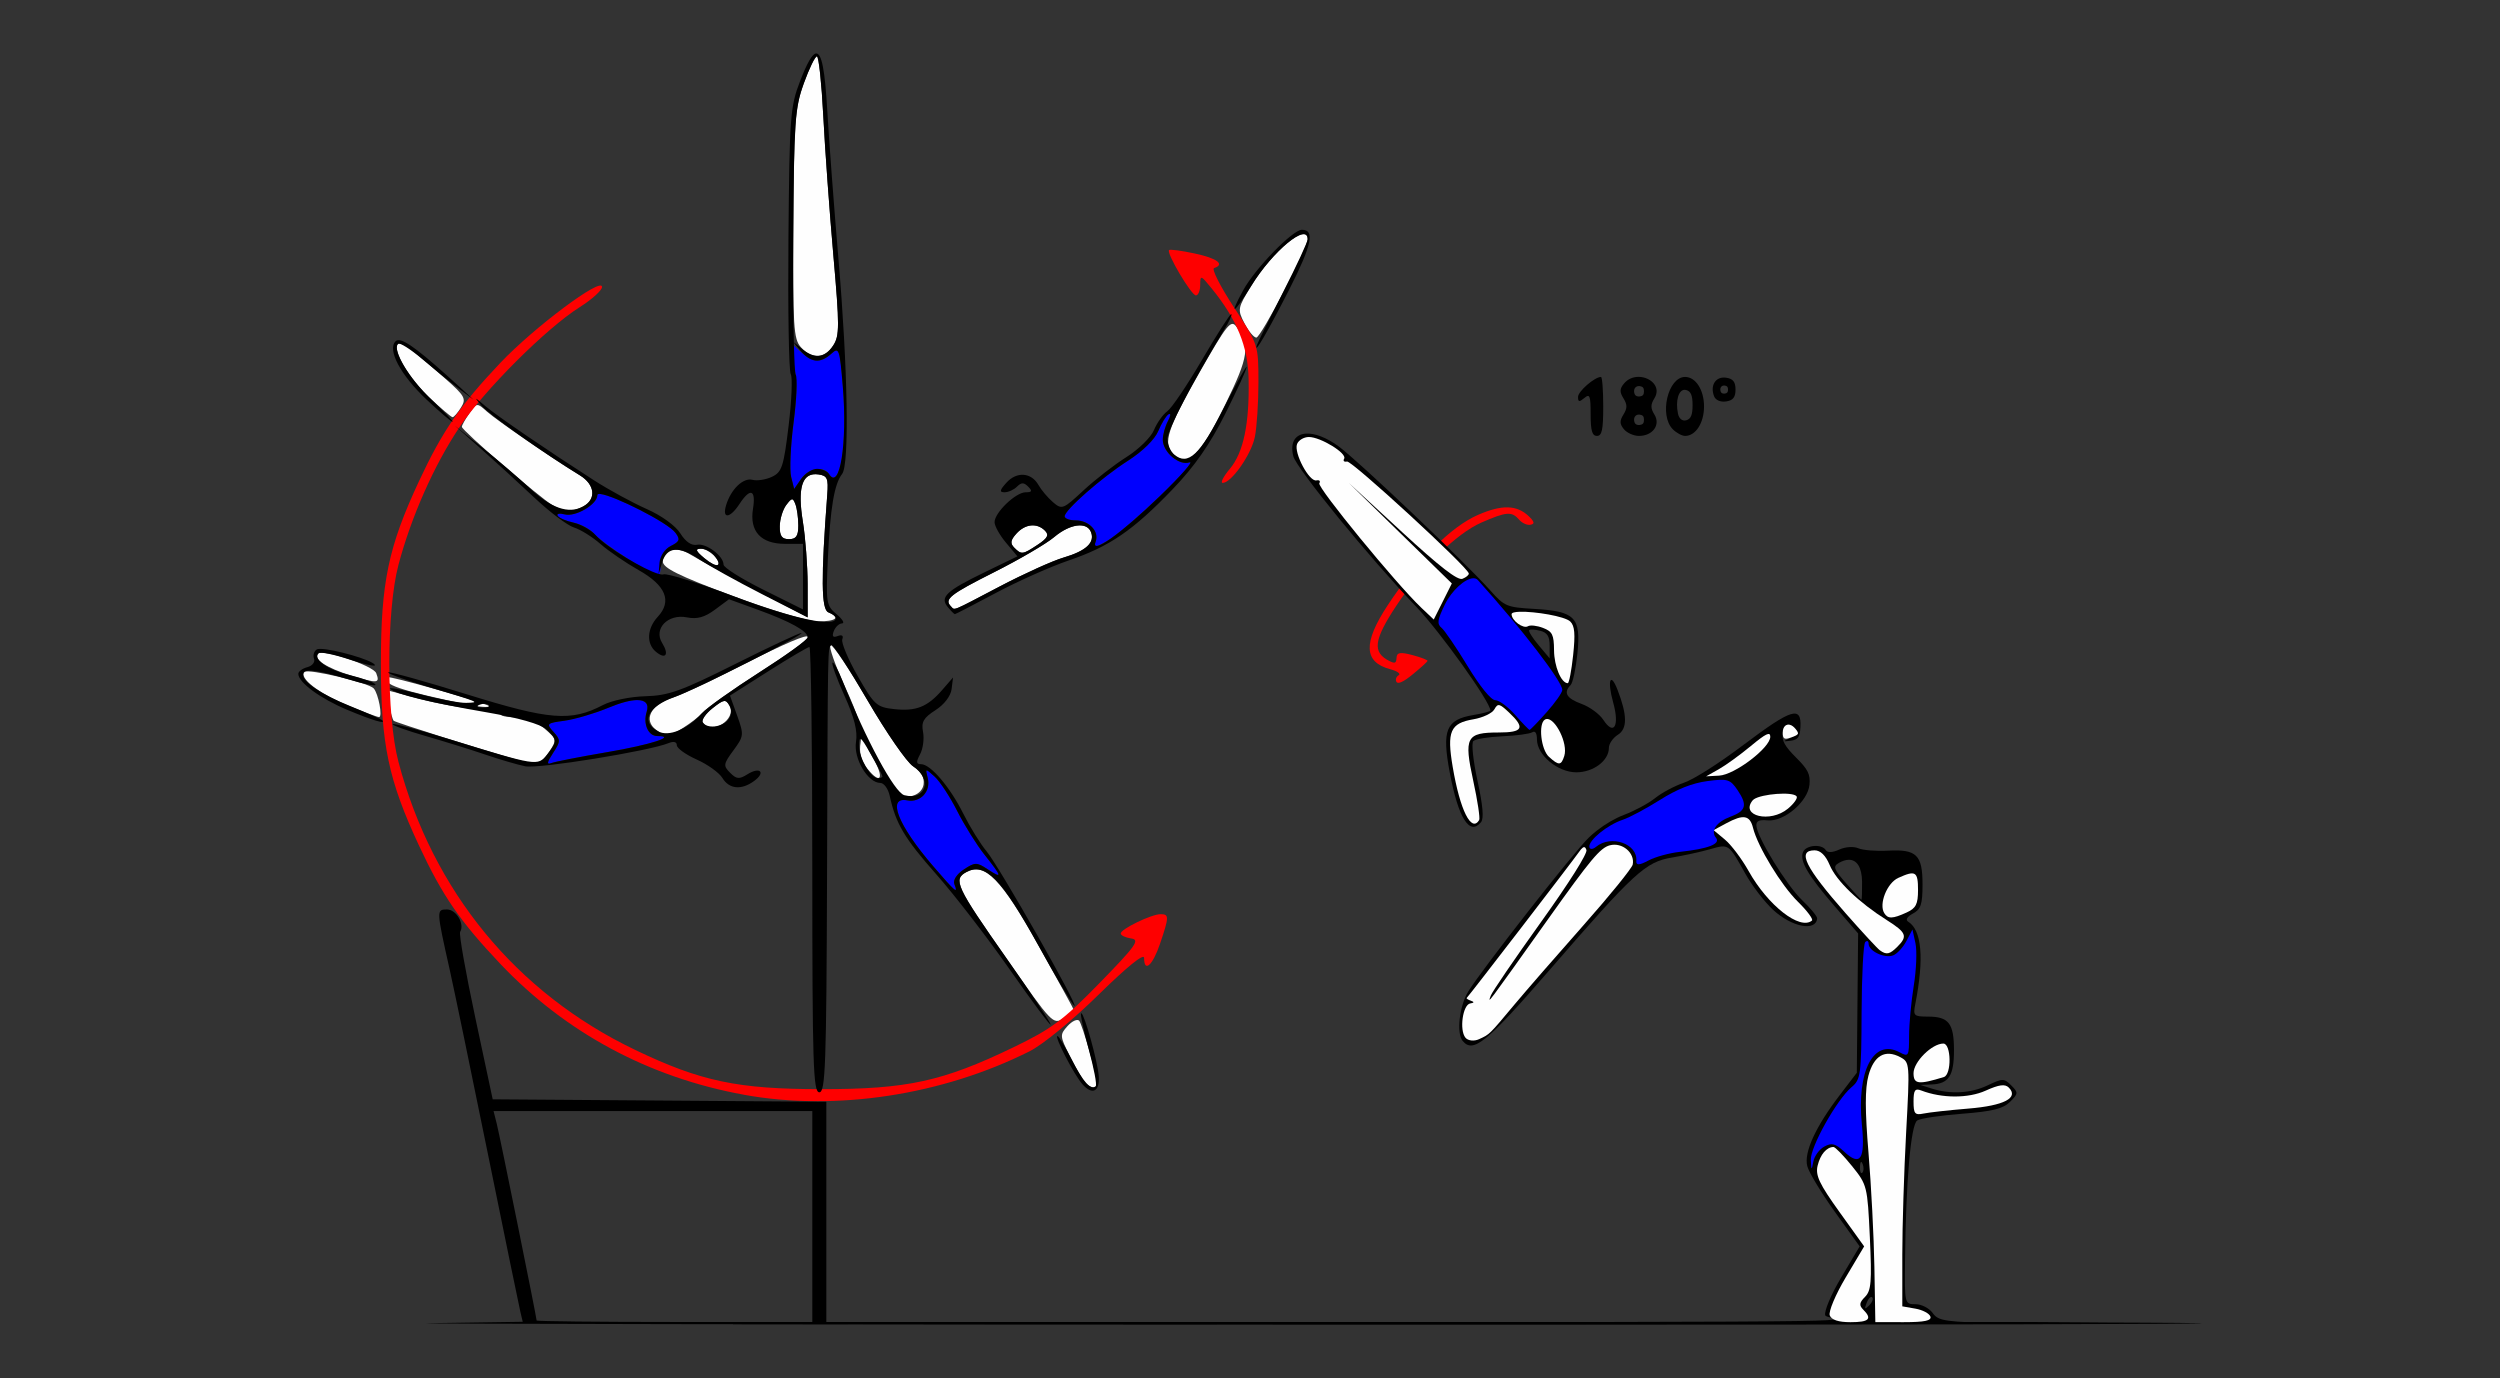 <?xml version="1.0" encoding="UTF-8" standalone="no"?>
<!-- Created with Inkscape (http://www.inkscape.org/) -->

<svg
   xmlns:dc="http://purl.org/dc/elements/1.1/"
   xmlns:cc="http://creativecommons.org/ns#"
   xmlns:rdf="http://www.w3.org/1999/02/22-rdf-syntax-ns#"
   xmlns:svg="http://www.w3.org/2000/svg"
   xmlns="http://www.w3.org/2000/svg"
   xmlns:sodipodi="http://sodipodi.sourceforge.net/DTD/sodipodi-0.dtd"
   xmlns:inkscape="http://www.inkscape.org/namespaces/inkscape"
   id="svg3756"
   version="1.1"
   inkscape:version="0.91 r13725"
   width="500"
   height="275.625"
   viewBox="0 0 500 275.625"
   sodipodi:docname="ub820704.svg">
  <rect x="0" y="0" width="500" height="275.625" fill="#333333" stroke="none"/>
  <defs
     id="defs3760" />
  <sodipodi:namedview
     pagecolor="#cdcdcd"
     bordercolor="#666666"
     borderopacity="1"
     objecttolerance="10"
     gridtolerance="10"
     guidetolerance="10"
     inkscape:pageopacity="0"
     inkscape:pageshadow="2"
     inkscape:window-width="1446"
     inkscape:window-height="851"
     id="namedview3758"
     showgrid="false"
     inkscape:zoom="0.814587"
     inkscape:cx="31.510763"
     inkscape:cy="64.694683"
     inkscape:window-x="0"
     inkscape:window-y="0"
     inkscape:window-maximized="0"
     inkscape:current-layer="svg3756" />
  <g
     id="g6154"
     transform="translate(21.966,-4.1976904e-7)">
    <path
       sodipodi:nodetypes="csscscsssssssscsssscssssscscsscssssssssssscsscssssscssccsssscsssccsssssccsssssssscssssssscsssscsssssssssssssssscscssssscccsssss"
       style="fill:#fefefe"
       d="m 194.933,216.347 c -0.515,-0.645 -1.857,-3.005 -2.983,-5.245 -1.952,-3.886 -1.972,-4.157 -0.416,-5.882 0.897,-0.994 1.945,-1.482 2.328,-1.083 0.611,0.635 3.646,11.302 3.646,12.814 0,0.99 -1.604,0.613 -2.576,-0.604 z m -15.346,-24.279 c -10.409,-14.91 -11.006,-16.192 -8.24,-17.677 3.667,-1.969 6.973,1.437 14.53,14.967 3.828,6.854 6.96,12.57 6.96,12.703 0,0.133 -0.946,0.854 -2.103,1.602 -2.049,1.325 -2.334,1.029 -11.147,-11.595 z m -21.797,-33.372 c -0.514,-0.39 -2.187,-3.109 -3.717,-6.042 -1.53,-2.934 -2.949,-5.166 -3.153,-4.962 -0.204,0.204 0.54,1.92 1.652,3.811 2.383,4.052 1.676,5.63 -1.025,2.287 -1.362,-1.685 -1.739,-3.171 -1.376,-5.416 0.377,-2.33 -0.396,-5.05 -3.13,-11.015 -1.997,-4.356 -3.309,-8.12 -2.916,-8.363 0.393,-0.244 3.749,4.771 7.458,11.143 3.709,6.372 7.805,12.283 9.103,13.136 1.568,1.03 2.261,2.238 2.068,3.601 -0.297,2.095 -3.198,3.16 -4.964,1.821 z M 81.154,151.854 c -6.412,-1.796 -24.052,-7.369 -24.386,-7.704 -0.199,-0.199 -0.621,-1.666 -0.939,-3.26 l -0.578,-2.898 6.876,1.824 c 3.782,1.003 9.04,1.916 11.683,2.029 2.644,0.113 4.617,0.521 4.384,0.908 -0.233,0.387 1.051,0.703 2.851,0.703 2.097,0 4.2,0.799 5.85,2.222 2.52,2.174 2.541,2.276 0.965,4.688 -1.705,2.61 -2.261,2.734 -6.707,1.488 z m 28.101,-5.891 c -2.582,-1.894 -1.108,-4.987 3.018,-6.329 1.903,-0.619 6.824,-2.858 10.937,-4.975 19.02,-9.792 21.828,-9.862 6.667,-0.168 -5.328,3.407 -10.479,7.072 -11.446,8.145 -1.491,1.653 -6.052,4.57 -7.146,4.57 -0.184,0 -1.098,-0.559 -2.03,-1.243 z m 9.328,-1.494 c -0.292,-0.474 0.603,-1.757 1.989,-2.851 2.243,-1.77 2.612,-1.824 3.354,-0.495 1.535,2.752 -3.692,6.025 -5.343,3.346 z m -71.074,-3.425 c -5.815,-2.42 -9.742,-5.472 -8.562,-6.656 0.705,-0.707 12.789,2.162 13.815,3.279 0.96,1.046 1.846,5.791 1.073,5.749 -0.395,-0.022 -3.242,-1.089 -6.326,-2.373 z m 24.299,-0.071 c -13.922,-2.909 -17.539,-4.142 -16.172,-5.513 0.307,-0.308 16.84,4.334 19.911,5.591 1.19,0.487 -1.283,0.435 -3.738,-0.078 z M 48.239,135.102 c -4.905,-1.497 -7.635,-3.312 -6.578,-4.373 0.97,-0.973 11.045,2.411 11.615,3.901 0.791,2.067 0.329,2.11 -5.037,0.472 z m 76.131,-15.985 c -10.721,-4.019 -13.777,-5.537 -13.777,-6.848 0,-2.438 2.717,-3.112 5.52,-1.369 1.333,0.829 7.155,3.993 12.938,7.032 l 10.514,5.525 -0.007,-6.641 c -0.004,-3.652 -0.435,-9.285 -0.958,-12.518 -1.114,-6.886 -0.119,-9.878 3.131,-9.414 1.766,0.252 2.001,0.794 1.754,4.041 -1.268,16.669 -1.208,22.992 0.225,23.544 2.537,0.977 1.592,1.811 -2.051,1.811 -1.968,0 -9.571,-2.271 -17.29,-5.164 z m 43.856,2.153 c -1.415,-1.419 -0.199,-2.384 8.57,-6.798 5.056,-2.545 10.479,-5.713 12.051,-7.04 3.191,-2.693 6.571,-3.147 7.395,-0.994 0.799,2.088 -1.006,3.754 -5.497,5.074 -2.191,0.644 -7.934,3.244 -12.762,5.777 -9.911,5.199 -8.938,4.802 -9.757,3.981 z m -49.322,-9.633 c -1.729,-1.444 -1.891,-1.874 -0.714,-1.898 1.601,-0.033 4.219,2.492 3.417,3.296 -0.257,0.258 -1.474,-0.371 -2.703,-1.398 z m 61.983,-2.104 c -0.855,-0.858 -0.758,-1.501 0.425,-2.812 1.764,-1.956 4.114,-2.197 5.719,-0.587 0.857,0.86 0.527,1.499 -1.449,2.806 -3.033,2.007 -3.258,2.035 -4.696,0.593 z m -46.899,-4.278 c 0.016,-1.418 0.597,-3.329 1.291,-4.246 1.133,-1.499 1.32,-1.515 1.839,-0.158 0.318,0.831 0.578,2.742 0.578,4.246 0,2.111 -0.427,2.736 -1.869,2.736 -1.423,0 -1.862,-0.615 -1.839,-2.578 z M 88.516,101.021 C 85.94,99.517 70.406,86.088 70.406,85.365 c 0,-0.305 0.676,-1.522 1.503,-2.706 1.487,-2.13 1.523,-2.133 3.505,-0.353 1.952,1.754 13.45,9.647 18.591,12.761 2.99,1.811 3.356,4.776 0.762,6.168 -2.343,1.258 -3.814,1.207 -6.251,-0.215 z M 212.649,90.769 c -2.078,-2.085 -1.147,-4.983 5.163,-16.064 5.651,-9.924 6.409,-10.866 7.517,-9.346 2.766,3.794 2.457,5.954 -2.22,15.502 -5.133,10.48 -7.58,12.797 -10.461,9.908 z M 63.832,79.436 c -6.095,-5.737 -9.081,-13.884 -3.462,-9.446 1.217,0.961 4.206,3.509 6.643,5.661 4.03,3.56 4.321,4.09 3.219,5.859 -0.666,1.07 -1.425,1.938 -1.687,1.93 -0.262,-0.009 -2.383,-1.811 -4.714,-4.005 z M 138.216,69.453 c -1.475,-1.635 -1.625,-4.089 -1.508,-24.609 0.118,-20.589 0.32,-23.315 2.086,-28.184 1.075,-2.965 2.255,-5.391 2.621,-5.391 0.366,0 0.941,5.379 1.277,11.953 0.337,6.574 1.242,19.095 2.012,27.823 1.251,14.184 1.249,16.101 -0.022,18.047 -1.732,2.652 -4.271,2.794 -6.466,0.361 z m 88.706,-4.796 c -1.423,-2.761 -1.374,-3.027 1.377,-7.512 4.262,-6.949 11.266,-12.728 11.266,-9.296 0,1.754 -9.35,19.67 -10.265,19.67 -0.496,0 -1.566,-1.288 -2.378,-2.862 z"
       id="path3776"
       inkscape:connector-curvature="0" />
    <path
       sodipodi:nodetypes="cssssssssccsssssssssssssssssccscsssssssssccssssssssc"
       style="fill:#0000fe"
       d="m 164.65,173.213 c -7.03,-8.168 -9.298,-13.937 -5.168,-13.145 2.667,0.511 4.789,-1.826 4.09,-4.505 -0.501,-1.921 -0.469,-1.927 1.394,-0.239 1.048,0.95 3.079,4.047 4.513,6.883 1.433,2.836 3.911,6.796 5.505,8.801 3.509,4.411 3.59,4.822 0.563,2.832 -2.169,-1.426 -2.509,-1.422 -4.746,0.048 -1.416,0.93 -2.199,2.135 -1.898,2.92 0.808,2.113 0.265,1.654 -4.252,-3.594 z M 88.637,150.609 c 1.532,-2.346 1.538,-2.627 0.086,-4.236 -1.481,-1.642 -1.376,-1.748 2.215,-2.231 2.073,-0.279 6.042,-1.452 8.818,-2.606 5.536,-2.302 8.5,-1.972 7.609,0.847 -0.756,2.39 0.31,4.824 2.113,4.824 4.104,0 -1.355,1.755 -10.067,3.237 -5.379,0.915 -10.373,1.892 -11.098,2.171 -0.985,0.379 -0.903,-0.127 0.324,-2.006 z m 14.946,-38.874 c -3.084,-1.969 -6.162,-4.258 -6.84,-5.087 -0.678,-0.829 -2.461,-1.778 -3.961,-2.109 -1.501,-0.331 -2.944,-0.951 -3.208,-1.379 -0.264,-0.428 0.362,-0.557 1.389,-0.288 2.18,0.572 6.545,-2.002 6.545,-3.859 0,-1.545 13.866,5.168 15.638,7.57 0.965,1.309 0.814,1.733 -0.935,2.62 -1.403,0.712 -2.074,1.889 -2.049,3.594 0.02,1.394 -0.19,2.531 -0.467,2.526 -0.277,-0.005 -3.027,-1.62 -6.112,-3.588 z m 93.574,-3.4 c 0.776,-2.027 -1.301,-4.253 -3.969,-4.253 -1.222,0 -2.222,-0.368 -2.222,-0.818 0,-1.268 7.413,-7.766 12.751,-11.177 2.825,-1.805 5.284,-4.226 5.963,-5.871 0.636,-1.539 1.563,-3.052 2.062,-3.361 0.498,-0.309 0.444,0.305 -0.122,1.365 -0.565,1.06 -1.028,2.733 -1.028,3.718 0,2.481 3.276,5.261 5.339,4.531 2.359,-0.834 -12.721,13.598 -16.346,15.644 -2.542,1.435 -2.905,1.468 -2.428,0.222 z M 136.253,95.345 c -0.336,-1.344 -0.136,-6.025 0.445,-10.403 0.964,-7.267 0.875,-9.485 -0.607,-15.08 -0.468,-1.768 -0.366,-1.754 1.783,0.234 2.688,2.488 4.229,2.641 6.435,0.639 1.521,-1.381 1.661,-0.976 2.293,6.638 0.934,11.246 -0.613,20.933 -2.781,17.415 -1.04,-1.688 -4.059,-1.15 -5.553,0.991 l -1.403,2.01 z"
       id="path3772"
       inkscape:connector-curvature="0" />
    <path
       sodipodi:nodetypes="sssssssssssssssssssssssssscscssscsss"
       style="fill:#fe0000"
       d="M 126.8,218.944 C 107.783,215.483 91.114,206.519 78.062,192.736 70.032,184.256 66.521,179.152 61.871,169.197 c -6.164,-13.195 -7.657,-20.314 -7.657,-36.522 0,-16.208 1.492,-23.327 7.657,-36.522 4.65,-9.955 8.161,-15.058 16.191,-23.538 6.769,-7.148 20.383,-17.322 20.38,-15.23 -9.2e-4,0.675 -1.999,2.488 -4.439,4.028 -6.732,4.247 -19.105,16.602 -24.09,24.056 -5.063,7.57 -9.658,17.942 -12.19,27.52 -2.433,9.202 -2.433,30.173 0,39.375 6.836,25.854 23.561,46.211 47.33,57.61 13.15,6.306 20.518,7.858 37.316,7.858 17.111,0 24.209,-1.548 38.318,-8.355 7.704,-3.717 9.989,-5.422 17.271,-12.886 7.294,-7.476 8.119,-8.641 6.308,-8.901 -1.146,-0.165 -2.084,-0.614 -2.084,-0.998 0,-0.884 6.149,-3.858 7.976,-3.858 1.723,0 1.712,0.534 -0.12,5.927 -1.476,4.346 -3.183,5.85 -3.183,2.804 0,-0.979 -3.47,1.83 -9.112,7.378 -5.176,5.09 -11.131,9.975 -13.785,11.309 -17.494,8.794 -38.803,12.036 -57.157,8.695 z M 224.005,93.764 c 2.726,-3.249 3.931,-9.02 3.75,-17.954 -0.132,-6.532 -2.304,-11.857 -7.395,-18.135 -2.159,-2.662 -2.281,-2.699 -2.285,-0.703 -0.003,1.16 -0.389,2.109 -0.859,2.109 -0.917,0 -5.945,-8.491 -5.37,-9.068 0.189,-0.19 2.509,0.12 5.154,0.689 4.489,0.966 6.081,2.173 3.851,2.918 -0.527,0.176 1.253,3.692 3.954,7.812 4.892,7.462 4.912,7.522 4.917,14.992 0.003,4.125 -0.321,9.07 -0.72,10.988 -0.731,3.515 -4.692,9.168 -6.425,9.168 -0.514,0 0.129,-1.268 1.428,-2.817 z"
       id="path3770"
       inkscape:connector-curvature="0" />
    <path
       sodipodi:nodetypes="ssscsssssssccccsssssssssscccsssssssscccssssscsssscsscssssssssssssssssscccsssscsssscsssssssssscsssccscccssccscssssssssssscssssssssssssssssssssssssssccsssssscsssssscscssscccsccssssccsssccsssssssssccscssccscccscccssscsccsssssssssscsssssssssssssssscssccsssssssscssscscssssssssssssccssccsccsssssssssssscsssssssscccsccccccccccssccscssssccccccssccsscc"
       inkscape:connector-curvature="0"
       id="path3768"
       d="m 141.24,10.691 c -0.789,0.099 -1.819,1.984 -3.193,5.543 -1.97,5.101 -2.112,7.023 -2.324,31.461 -0.124,14.316 0.084,26.532 0.461,27.145 0.377,0.612 0.186,5.243 -0.424,10.291 -0.99,8.193 -1.345,9.29 -3.324,10.227 -1.219,0.577 -2.969,0.851 -3.889,0.609 -1.865,-0.489 -4.314,1.858 -5.289,5.068 -0.858,2.825 0.764,2.683 2.67,-0.234 2.167,-3.318 3.33,-2.905 2.705,0.959 -0.727,4.496 1.57,7.01 6.404,7.01 l 3.594,0 0,6.555 0,6.557 -7.943,-3.951 c -4.369,-2.174 -7.943,-4.427 -7.943,-5.006 0,-1.739 -3.479,-4.343 -5.305,-3.971 -1.088,0.222 -2.294,-0.6 -3.332,-2.27 -0.954,-1.534 -3.755,-3.561 -6.77,-4.898 -2.828,-1.255 -7.564,-3.837 -10.523,-5.738 -9.476,-6.088 -19.33,-12.82 -21.729,-14.844 -2.267,-1.912 -2.286,-1.914 -0.723,-0.041 1.418,1.698 12.453,9.504 19.643,13.895 3.054,1.865 3.34,4.796 0.613,6.26 -2.86,1.535 -6.424,0.3 -10.66,-3.697 -2.056,-1.94 -6.262,-5.543 -9.346,-8.008 l -5.607,-4.482 5.139,4.555 c 2.827,2.505 7.664,6.929 10.748,9.83 3.084,2.901 6.658,5.596 7.943,5.986 1.285,0.391 3.669,1.874 5.295,3.297 1.626,1.423 5.064,3.775 7.639,5.227 5.438,3.066 6.719,6.205 3.814,9.338 -2.158,2.327 -2.318,5.368 -0.369,6.99 1.954,1.627 2.703,0.58 1.252,-1.75 -1.779,-2.858 1.158,-5.891 4.967,-5.127 2.009,0.403 3.53,-0.015 5.58,-1.535 l 2.818,-2.09 5.764,2.092 c 6.491,2.357 9.971,4.283 9.971,5.52 0,0.46 -4.359,3.624 -9.688,7.031 -5.328,3.407 -10.48,7.072 -11.447,8.145 -2.925,3.242 -6.641,4.778 -8.781,3.629 -3.532,-1.896 -2.043,-4.978 3.322,-6.877 4.234,-1.499 26.544,-12.771 25.318,-12.793 -0.444,-0.008 -6.431,2.805 -13.305,6.248 -10.734,5.377 -13.259,6.279 -17.885,6.4 -3.022,0.079 -6.742,0.851 -8.475,1.758 -6.398,3.351 -10.623,3.019 -27.213,-2.139 -8.441,-2.624 -15.52,-4.598 -15.73,-4.387 -0.21,0.211 3.332,1.496 7.871,2.857 10.636,3.189 10.54,3.149 7.723,3.236 -1.32,0.041 -5.469,-0.735 -9.221,-1.723 -3.752,-0.988 -6.455,-1.473 -6.01,-1.076 1.221,1.087 8.079,2.753 19.322,4.691 6.302,1.087 10.785,2.362 11.916,3.389 2.226,2.021 2.241,2.491 0.17,5.057 -1.898,2.352 -1.994,2.336 -19.807,-3.152 -5.886,-1.814 -10.867,-3.131 -11.07,-2.928 -0.203,0.204 2.72,1.26 6.496,2.348 3.776,1.088 9.179,2.768 12.006,3.734 2.827,0.966 6.428,2.023 8.004,2.346 2.64,0.541 24.799,-3.043 28.678,-4.639 1.005,-0.413 1.637,-0.252 1.637,0.418 0,0.6 1.786,1.888 3.971,2.863 2.185,0.976 4.502,2.639 5.148,3.697 1.372,2.244 3.795,2.471 6.354,0.594 2.37,-1.738 1.177,-2.915 -1.35,-1.332 -1.642,1.029 -2.181,0.981 -3.463,-0.305 -1.401,-1.406 -1.35,-1.75 0.662,-4.48 2.099,-2.848 2.126,-3.107 0.746,-6.957 l -1.434,-3.998 7.66,-4.861 c 4.212,-2.674 7.917,-4.861 8.232,-4.861 0.316,0 0.574,20.039 0.574,44.531 0,38.958 0.176,44.531 1.402,44.531 1.224,0 1.421,-5.506 1.545,-43.359 0.155,-47.11 0.12,-45.342 0.855,-46.08 0.28,-0.28 3.549,4.713 7.266,11.098 3.717,6.385 7.795,12.291 9.061,13.123 3.934,2.586 2.639,6.937 -1.725,5.797 -1.962,-0.513 -7.689,-11.11 -12.367,-22.883 -0.879,-2.213 -1.781,-3.841 -2.004,-3.617 -0.223,0.224 0.855,3.195 2.395,6.602 1.993,4.41 2.66,7.073 2.309,9.242 -0.535,3.308 2.368,8.203 4.865,8.203 0.724,0 1.568,1.16 1.877,2.578 1.216,5.586 2.941,8.492 9.318,15.703 3.648,4.125 10.286,12.731 14.75,19.125 4.464,6.394 8.117,11.3 8.117,10.904 0,-0.396 -3.958,-6.338 -8.797,-13.207 -10.118,-14.363 -10.791,-15.807 -8.053,-17.277 3.73,-2.002 7.001,1.294 14.168,14.271 3.637,6.586 6.976,12.198 7.418,12.473 1.251,0.775 -14.99,-27.823 -17.533,-30.875 -1.243,-1.491 -3.333,-4.866 -4.645,-7.5 -2.677,-5.374 -6.568,-9.945 -8.467,-9.945 -0.994,0 -1.037,-0.42 -0.199,-1.99 0.584,-1.094 0.849,-3.098 0.59,-4.453 -0.382,-1.997 0.088,-2.822 2.477,-4.354 1.761,-1.129 3.062,-2.827 3.234,-4.219 l 0.289,-2.328 -2.158,2.49 c -2.954,3.41 -5.243,4.322 -9.633,3.838 -3.491,-0.385 -3.972,-0.823 -7.273,-6.598 -1.945,-3.402 -3.334,-6.715 -3.086,-7.363 0.28,-0.731 -0.068,-0.978 -0.914,-0.652 -0.961,0.37 -1.194,0.078 -0.787,-0.986 0.318,-0.831 1.059,-1.524 1.646,-1.541 0.588,-0.017 0.093,-0.846 -1.098,-1.842 -2.055,-1.718 -2.143,-2.279 -1.74,-10.984 0.473,-10.217 1.288,-15.086 2.855,-17.061 1.481,-1.866 1.148,-21.075 -0.748,-43.207 -0.862,-10.055 -1.861,-23.344 -2.221,-29.531 -0.455,-7.834 -1.096,-11.504 -2.25,-11.359 z m 0.176,0.578 c 0.366,0 0.941,5.379 1.277,11.953 0.337,6.574 1.242,19.094 2.012,27.822 1.251,14.184 1.249,16.101 -0.021,18.047 -1.696,2.596 -3.799,2.772 -6.445,0.537 -0.914,-0.772 -1.361,-1.145 -1.432,-1.141 -0.127,-5.005 -0.189,-12.259 -0.133,-20.547 0.16,-23.647 0.343,-26.358 2.125,-31.281 1.073,-2.965 2.251,-5.391 2.617,-5.391 z m 96.994,34.688 c -1.839,0 -9.313,7.694 -11.723,12.068 -2.978,5.406 -1.895,4.839 1.582,-0.83 4.289,-6.993 11.297,-12.79 11.297,-9.346 0,0.525 -2.205,5.271 -4.898,10.547 -2.693,5.276 -5.038,10.014 -5.211,10.529 -0.839,2.503 2.255,-2.815 6.471,-11.119 4.494,-8.853 5.122,-11.85 2.482,-11.85 z m -14.135,16.875 c -0.269,0 -2.896,4.113 -5.838,9.141 -2.942,5.027 -6.064,9.651 -6.936,10.275 -0.872,0.624 -2.072,2.315 -2.668,3.758 -0.596,1.443 -3.073,3.874 -5.504,5.404 -2.431,1.53 -6.313,4.547 -8.629,6.703 -4.042,3.764 -4.284,3.856 -6.074,2.32 -1.025,-0.88 -2.328,-2.422 -2.895,-3.428 -1.428,-2.536 -4.35,-2.749 -6.41,-0.465 -1.36,1.507 -1.439,1.916 -0.369,1.916 0.748,0 1.866,-0.506 2.482,-1.125 0.872,-0.875 1.37,-0.875 2.242,0 0.872,0.875 0.759,1.125 -0.51,1.125 -1.983,0 -6.219,4.072 -6.219,5.979 0,0.757 1.029,2.606 2.287,4.105 l 2.287,2.727 -6.553,3.18 c -7.711,3.742 -9.019,4.982 -7.367,6.979 0.64,0.773 1.274,1.406 1.41,1.406 0.136,0 3.822,-1.908 8.189,-4.238 4.368,-2.331 10.92,-5.254 14.561,-6.496 8.219,-2.804 12.895,-6.009 20.818,-14.266 4.389,-4.574 7.453,-8.97 10.514,-15.084 2.376,-4.746 4.3,-8.953 4.273,-9.35 -0.026,-0.397 -2.117,3.358 -4.646,8.346 -4.687,9.244 -7.078,11.474 -9.838,9.176 -0.746,-0.621 -1.355,-2.045 -1.355,-3.164 0,-1.748 4.94,-11.239 11.389,-21.877 1.016,-1.676 1.626,-3.047 1.357,-3.047 z M 57.634,68.034 c -0.2,0.02 -0.362,0.096 -0.488,0.223 -1.697,1.703 0.995,6.765 6.207,11.668 2.594,2.44 4.927,4.435 5.184,4.434 0.257,-0.001 -1.653,-2.015 -4.244,-4.475 -4.497,-4.268 -7.867,-9.903 -6.652,-11.121 0.313,-0.314 2.504,1.07 4.869,3.076 2.365,2.006 5.636,4.652 7.268,5.879 l 2.967,2.23 -2.949,-2.699 C 62.395,70.474 59.036,67.894 57.634,68.034 Z m 79.172,0.486 c 0.042,0.116 0.441,0.597 1.268,1.576 2.092,2.479 3.993,2.673 6.234,0.639 1.521,-1.381 1.663,-0.975 2.295,6.639 0.934,11.246 -0.613,20.933 -2.781,17.414 -0.345,-0.561 -1.42,-1.02 -2.389,-1.02 -0.969,0 -2.394,0.904 -3.166,2.01 l -1.402,2.01 -0.605,-2.42 c -0.333,-1.331 -0.113,-6.23 0.49,-10.885 0.603,-4.655 0.793,-8.956 0.422,-9.559 -0.155,-0.251 -0.274,-2.831 -0.365,-6.404 z m 75.098,14.26 c 0.316,-0.075 0.211,0.512 -0.283,1.439 -0.565,1.06 -1.027,2.732 -1.027,3.717 0,2.481 3.277,5.261 5.34,4.531 0.919,-0.325 -1.711,2.683 -5.844,6.684 -7.867,7.616 -13.997,11.967 -12.932,9.182 0.776,-2.027 -1.301,-4.252 -3.969,-4.252 -1.222,0 -2.223,-0.368 -2.223,-0.818 0,-1.268 7.414,-7.766 12.752,-11.178 2.825,-1.805 5.284,-4.226 5.963,-5.871 0.636,-1.539 1.564,-3.05 2.062,-3.359 0.062,-0.039 0.115,-0.064 0.16,-0.074 z m -70.756,12.057 c 0.186,0.002 0.381,0.018 0.584,0.047 1.766,0.252 2.001,0.794 1.754,4.041 -1.268,16.669 -1.208,22.993 0.225,23.545 0.804,0.31 1.463,0.842 1.463,1.186 l -0.002,0 c 0,1.905 -8.576,0.067 -20.141,-4.316 -7.17,-2.718 -13.606,-4.728 -14.303,-4.467 -0.187,0.07 -0.521,0.03 -0.955,-0.09 l 0.674,-2.258 c 0.953,-3.201 3.371,-3.416 7.455,-0.662 1.891,1.275 7.539,4.412 12.551,6.971 l 9.113,4.65 -0.008,-6.654 c -0.004,-3.66 -0.434,-9.299 -0.957,-12.531 -1.044,-6.455 -0.236,-9.489 2.547,-9.461 z m -43.039,3.959 c 2.678,0.283 13.487,5.685 15.037,7.787 0.965,1.309 0.815,1.728 -0.934,2.6 -1.203,0.599 -2.167,2.021 -2.275,3.359 l -0.18,2.234 c -2.885,-0.803 -10.391,-5.307 -12.627,-7.785 -0.926,-1.027 -2.898,-2.134 -4.381,-2.461 -1.483,-0.327 -2.912,-0.943 -3.176,-1.371 -0.264,-0.428 0.363,-0.557 1.391,-0.287 2.18,0.572 6.545,-2.002 6.545,-3.859 0,-0.193 0.217,-0.257 0.6,-0.217 z m 38.32,1.061 c 0.253,-0.022 0.43,0.314 0.689,0.992 0.318,0.831 0.578,2.741 0.578,4.246 0,2.111 -0.427,2.736 -1.869,2.736 -1.423,0 -1.862,-0.615 -1.84,-2.578 0.016,-1.418 0.597,-3.329 1.291,-4.246 0.567,-0.749 0.897,-1.129 1.15,-1.15 z m 57.492,5.221 c 1.109,-0.025 1.96,0.417 2.32,1.359 0.799,2.088 -1.007,3.754 -5.498,5.074 -2.191,0.644 -7.933,3.244 -12.762,5.777 -9.911,5.199 -8.937,4.802 -9.756,3.98 -1.415,-1.419 -0.199,-2.384 8.57,-6.799 5.056,-2.545 10.479,-5.712 12.051,-7.039 1.795,-1.515 3.648,-2.321 5.074,-2.354 z m -9.691,0.012 c 1.009,-0.103 1.998,0.238 2.801,1.043 0.857,0.86 0.527,1.5 -1.449,2.807 -3.033,2.007 -3.258,2.036 -4.695,0.594 -0.855,-0.858 -0.757,-1.501 0.426,-2.812 0.882,-0.978 1.909,-1.527 2.918,-1.631 z m -66.041,4.648 c 0.837,-0.017 2.053,0.613 2.703,1.398 1.847,2.233 0.493,2.573 -1.988,0.5 -1.729,-1.444 -1.891,-1.874 -0.715,-1.898 z m -76.016,20.041 c -0.376,-0.007 -0.651,0.029 -0.791,0.115 -0.556,0.345 -0.799,1.175 -0.543,1.846 0.257,0.673 -0.342,1.432 -1.338,1.693 -0.992,0.26 -1.805,0.86 -1.805,1.334 0,1.722 4.427,4.97 9.861,7.232 5.141,2.141 7.828,2.929 6.883,2.02 -0.214,-0.206 -3.09,-1.472 -6.391,-2.812 -5.891,-2.392 -9.42,-4.764 -9.42,-6.332 0,-1.237 2.767,-0.933 9.115,1.004 3.214,0.98 5.634,1.442 5.377,1.025 -0.257,-0.417 -2.551,-1.26 -5.098,-1.873 -4.467,-1.075 -7.479,-3.183 -6.275,-4.391 0.32,-0.321 3.089,0.24 6.152,1.248 3.064,1.008 5.364,1.498 5.111,1.088 -0.637,-1.034 -8.208,-3.149 -10.84,-3.197 z m 63.266,10.234 c 1.71,-0.015 2.427,0.784 1.926,2.369 -0.756,2.39 0.31,4.824 2.113,4.824 4.104,0 -1.354,1.754 -10.066,3.236 -5.379,0.915 -10.373,1.893 -11.098,2.172 -0.985,0.379 -0.903,-0.127 0.324,-2.006 1.532,-2.346 1.537,-2.627 0.086,-4.236 -1.481,-1.642 -1.376,-1.747 2.215,-2.23 2.073,-0.279 6.042,-1.453 8.818,-2.607 2.422,-1.007 4.352,-1.51 5.682,-1.521 z m 17.373,0.195 c 0.465,-0.069 0.742,0.249 1.113,0.914 0.53,0.951 0.426,1.988 -0.289,2.852 -1.259,1.521 -4.24,1.813 -5.053,0.494 -0.292,-0.474 0.602,-1.756 1.988,-2.85 1.121,-0.885 1.775,-1.342 2.24,-1.41 z m -47.811,0.551 c 0.325,0.013 0.604,0.1 0.76,0.256 0.311,0.312 -0.241,0.533 -1.227,0.492 -1.089,-0.045 -1.31,-0.267 -0.564,-0.566 0.337,-0.135 0.707,-0.195 1.031,-0.182 z m 75.15,7.021 c 0.3,0.073 0.892,1.021 2.041,3.037 1.279,2.244 2.326,4.248 2.326,4.453 0,0.205 -0.398,0.373 -0.883,0.373 -1.47,0 -3.791,-4.016 -3.779,-6.537 0.004,-0.911 0.061,-1.383 0.295,-1.326 z m 13.23,6.309 c 0.178,-0.031 0.653,0.391 1.584,1.234 1.048,0.95 3.078,4.047 4.512,6.883 1.433,2.836 3.911,6.796 5.506,8.801 3.509,4.411 3.59,4.822 0.562,2.832 -2.169,-1.426 -2.509,-1.422 -4.746,0.049 -1.416,0.93 -2.199,2.135 -1.898,2.92 0.808,2.113 0.265,1.653 -4.252,-3.596 -7.03,-8.168 -9.298,-13.936 -5.168,-13.145 2.667,0.511 4.788,-1.826 4.09,-4.506 -0.25,-0.961 -0.368,-1.442 -0.189,-1.473 z m -95.949,27.805 c -2.147,0 -2.146,0.04 0.574,12.188 0.866,3.867 4.277,20.32 7.58,36.562 3.303,16.242 6.228,30.472 6.5,31.621 l 0.494,2.09 -18.471,0.275 0,-0.002 c -10.159,0.151 76.576,0.291 192.744,0.309 116.168,0.018 164.583,-0.118 161.367,-0.301 -0.339,-0.019 -8.605,-0.121 -12.731,-0.113 -7.216,0 -16.322,-0.129 -21.885,-0.129 l -95.197,0 -145.105,0 0,-22.02 0,-22.02 -33.365,-0.246 -33.363,-0.246 -3.488,-16.365 c -1.919,-9 -3.281,-16.703 -3.025,-17.117 0.954,-1.549 -0.767,-4.486 -2.629,-4.486 z m 126.873,20.752 c -0.02,-0.005 -0.037,2.5e-4 -0.053,0.016 -0.188,0.189 0.501,3.432 1.533,7.209 1.032,3.777 1.66,7.085 1.395,7.352 -0.943,0.946 -2.542,-0.835 -4.846,-5.395 -1.284,-2.542 -2.546,-4.621 -2.805,-4.621 -0.695,0 3.288,7.7 4.982,9.633 1.969,2.245 3.503,1.502 3.279,-1.588 -0.212,-2.919 -2.874,-12.459 -3.486,-12.605 z m -117.561,19.561 31.877,0 31.877,0 0,21.094 0,21.094 -27.57,0 c -15.164,0 -27.57,-0.135 -27.57,-0.301 0,-0.599 -7.335,-36.799 -7.965,-39.309 z"
       style="fill:#000000" />
    <path
       inkscape:connector-curvature="0"
       id="path4902"
       d="m 305.781,75.371 c -1.066,-0.011 -2.16,0.385 -2.956,1.348 -0.868,1.049 -0.889,1.676 -0.097,2.949 0.782,1.256 0.782,1.977 0,3.234 -0.793,1.273 -0.771,1.9 0.097,2.949 0.606,0.733 1.955,1.332 2.997,1.332 2.769,0 4.373,-2.222 3.091,-4.281 -0.782,-1.256 -0.782,-1.977 0,-3.234 1.419,-2.279 -0.787,-4.274 -3.132,-4.297 z m -7.55,0.016 c -1.269,0 -4.59,2.888 -4.59,3.992 0,1.034 0.235,1.075 1.26,0.221 1.092,-0.909 1.26,-0.474 1.26,3.267 0,3.275 0.304,4.317 1.26,4.317 1,0 1.259,-1.217 1.259,-5.898 0,-3.244 -0.202,-5.898 -0.449,-5.898 z m 16.829,0 c -3.447,0 -5.249,7.675 -2.459,10.473 0.726,0.728 1.832,1.324 2.459,1.324 2.111,0 3.781,-2.604 3.781,-5.898 0,-3.294 -1.67,-5.898 -3.781,-5.898 z m 7.81,0.121 c -1.826,-0.036 -2.808,1.681 -2.024,3.73 0.304,0.794 1.266,1.215 2.401,1.053 1.388,-0.198 1.892,-0.833 1.892,-2.377 0,-1.544 -0.504,-2.177 -1.892,-2.375 -0.129,-0.018 -0.256,-0.029 -0.377,-0.032 z m 0.005,1.594 c 0.041,8.3e-4 0.083,0.004 0.126,0.011 0.469,0.067 0.639,0.281 0.639,0.802 0,0.521 -0.17,0.735 -0.639,0.802 -0.383,0.055 -0.709,-0.087 -0.811,-0.355 -0.265,-0.692 0.068,-1.272 0.685,-1.26 z m -17.031,0.111 c 0.053,9e-4 0.109,0.006 0.165,0.014 0.602,0.086 0.82,0.36 0.82,1.03 0,0.67 -0.217,0.946 -0.82,1.032 -0.493,0.07 -0.911,-0.114 -1.043,-0.458 -0.34,-0.889 0.085,-1.634 0.878,-1.619 z m 9.162,0.751 c 0.083,0.004 0.168,0.017 0.256,0.04 0.945,0.252 1.287,1.059 1.287,3.028 0,1.969 -0.342,2.778 -1.287,3.03 -0.773,0.206 -1.428,-0.331 -1.634,-1.343 -0.534,-2.613 0.135,-4.801 1.378,-4.755 z m -9.162,4.954 c 0.053,9e-4 0.109,0.006 0.165,0.014 0.602,0.086 0.82,0.36 0.82,1.03 0,0.67 -0.217,0.946 -0.82,1.032 -0.493,0.07 -0.911,-0.114 -1.043,-0.458 -0.34,-0.889 0.085,-1.634 0.878,-1.619 z"
       style="fill:#000000"
       sodipodi:nodetypes="cscscssccsssssssssssscsssccccsccccccscsccccscsccccscccc" />
    <path
       inkscape:connector-curvature="0"
       id="path4271"
       d="m 340.812,169.201 c -0.972,0.088 -1.91,0.521 -2.187,1.243 -0.683,1.78 0.966,4.585 6.379,10.856 l 4.655,5.393 -0.132,13.931 -0.13,13.931 -3.435,4.494 c -4.813,6.295 -7.163,11.431 -6.478,14.161 0.31,1.237 2.796,5.358 5.523,9.158 l 4.957,6.911 -3.697,6.225 c -2.04,3.433 -3.466,6.831 -3.179,7.578 0.462,1.204 25.685,1.355 -124.872,1.355 l -93.604,-0.029 0.034,0.43 c 171.86,-0.005 261.846,-0.028 254.589,-0.177 -12.157,-0.25 -13.531,-0.44 -14.656,-2.047 -0.683,-0.975 -2.231,-1.773 -3.439,-1.773 -2.185,0 -2.194,-0.043 -2.099,-8.763 0.172,-15.854 1.165,-27.202 2.449,-27.994 0.658,-0.406 4.7,-1.007 8.984,-1.336 6.015,-0.462 8.194,-1.004 9.562,-2.372 1.667,-1.667 1.68,-1.862 0.244,-3.298 -1.435,-1.435 -1.717,-1.436 -4.72,-0.004 -3.358,1.601 -7.459,1.83 -11.222,0.625 l -2.247,-0.72 2.293,-0.089 c 3.404,-0.133 4.448,-1.737 4.448,-6.83 0,-5.374 -1.053,-6.741 -5.194,-6.741 -2.832,0 -3.005,-0.167 -2.551,-2.472 1.802,-9.152 1.315,-14.823 -1.42,-16.513 -0.587,-0.363 -0.214,-0.996 0.955,-1.622 1.592,-0.852 1.919,-1.845 1.919,-5.828 0,-5.914 -1.185,-7.069 -6.934,-6.753 -2.365,0.13 -5.033,-0.087 -5.93,-0.483 -0.918,-0.405 -2.573,-0.29 -3.788,0.263 -1.358,0.619 -2.355,0.664 -2.691,0.119 -0.408,-0.66 -1.412,-0.918 -2.384,-0.83 z m 6.911,2.758 c 1.677,-0.063 2.691,1.488 2.726,4.39 0.024,1.981 -0.035,3.602 -0.132,3.602 -0.097,0 -1.471,-1.477 -3.056,-3.283 -2.508,-2.856 -2.693,-3.388 -1.424,-4.099 0.695,-0.389 1.326,-0.59 1.885,-0.611 z m 2.561,60.432 c 0.082,0.012 0.179,0.151 0.286,0.42 0.26,0.649 0.228,1.423 -0.07,1.722 -0.299,0.299 -0.511,-0.232 -0.472,-1.18 0.027,-0.654 0.12,-0.983 0.256,-0.962 z m 1.952,27.011 c 0.091,-0.022 0.175,-0.003 0.244,0.067 0.277,0.277 -1.6e-4,1.002 -0.614,1.611 -0.888,0.881 -0.992,0.779 -0.504,-0.502 0.253,-0.665 0.6,-1.111 0.874,-1.176 z"
       style="fill:#000000"
       sodipodi:nodetypes="ccsccccscccssccsssscsssccccssssssscscccccsssccccccccssc" />
    <path
       id="path4355"
       d="m 343.988,263.082 c -0.287,-0.747 1.139,-4.146 3.178,-7.579 l 3.698,-6.225 -4.943,-6.889 c -4.035,-5.623 -4.836,-7.327 -4.36,-9.273 0.549,-2.245 1.777,-3.687 3.167,-3.718 0.338,-0.007 2.003,1.705 3.701,3.806 3.03,3.749 3.096,4.013 3.576,14.267 0.415,8.867 0.269,10.668 -0.966,11.902 -1.136,1.136 -1.217,1.692 -0.37,2.54 1.867,1.867 1.208,2.523 -2.538,2.523 -2.399,0 -3.799,-0.458 -4.143,-1.355 z"
       style="fill:#fefefe"
       inkscape:connector-curvature="0"
       sodipodi:nodetypes="sscsscssssss" />
    <path
       id="path4353"
       d="m 352.913,253.425 c -0.104,-6.055 -0.634,-16.336 -1.177,-22.848 -0.709,-8.508 -0.713,-12.856 -0.015,-15.45 1.083,-4.02 3.332,-5.32 6.382,-3.688 1.89,1.012 1.91,1.262 1.157,15.104 -0.421,7.742 -0.765,18.722 -0.765,24.401 l 0,10.325 2.622,0.46 c 1.442,0.253 2.79,0.965 2.996,1.583 0.273,0.82 -1.164,1.123 -5.319,1.122 l -5.692,-0.002 -0.19,-11.008 z"
       style="fill:#fefefe"
       inkscape:connector-curvature="0"
       sodipodi:nodetypes="cscssscsscccc" />
    <path
       id="path4351"
       d="m 360.742,220.317 c 0,-2.278 0.29,-2.698 1.532,-2.222 4.152,1.593 9.408,1.605 12.902,0.029 2.666,-1.202 3.863,-1.361 4.611,-0.613 2.064,2.064 -0.927,3.619 -8.086,4.206 -3.803,0.311 -7.825,0.756 -8.937,0.988 -1.756,0.366 -2.022,0.051 -2.022,-2.388 z"
       style="fill:#fefefe"
       inkscape:connector-curvature="0"
       sodipodi:nodetypes="sssssss" />
    <path
       id="path4349"
       d="m 360.742,214.636 c 0,-2.263 3.685,-5.924 5.963,-5.924 1.583,0 1.679,6.209 0.103,6.694 -5.104,1.573 -6.067,1.45 -6.067,-0.77 z"
       style="fill:#fefefe"
       inkscape:connector-curvature="0"
       sodipodi:nodetypes="ssss" />
    <path
       id="path4345"
       d="m 353.993,190.049 c -0.499,-0.363 -3.576,-3.694 -6.839,-7.401 -8.105,-9.21 -9.766,-12.583 -6.197,-12.583 1.167,0 2.211,1.017 3.012,2.935 1.32,3.159 5.783,7.462 11.446,11.037 3.9,2.462 4.198,3.206 2.117,5.287 -1.567,1.567 -2.203,1.698 -3.539,0.725 z"
       style="fill:#fefefe"
       inkscape:connector-curvature="0"
       sodipodi:nodetypes="sssssss" />
    <path
       id="path4343"
       d="m 354.886,182.625 c -1.122,-1.815 0.547,-6.019 2.796,-7.044 3.471,-1.581 3.958,-1.283 3.958,2.428 0,2.826 -0.415,3.64 -2.289,4.494 -2.816,1.283 -3.732,1.308 -4.465,0.122 z"
       style="fill:#fefefe"
       inkscape:connector-curvature="0"
       sodipodi:nodetypes="sssss" />
    <path
       id="path4373"
       d="m 340.193,232.027 c -0.137,-2.579 5.188,-12.105 8.168,-14.611 1.822,-1.532 1.943,-2.442 1.993,-14.98 0.029,-7.342 0.357,-13.652 0.727,-14.023 0.371,-0.371 0.674,-0.216 0.674,0.343 0,1.456 3.205,2.971 4.905,2.319 0.792,-0.304 1.986,-1.593 2.652,-2.865 l 1.212,-2.313 0.6,2.733 c 0.33,1.503 0.18,5.322 -0.333,8.486 -0.513,3.164 -0.937,7.689 -0.94,10.054 -0.006,4.107 -0.093,4.255 -1.918,3.278 -5.196,-2.781 -8.597,3.773 -7.521,14.491 0.698,6.946 -0.302,8.441 -3.582,5.36 -1.698,-1.595 -2.441,-1.784 -3.915,-0.995 -1.001,0.536 -1.995,1.885 -2.209,2.998 -0.359,1.864 -0.399,1.842 -0.512,-0.276 z"
       style="fill:#0000fe"
       inkscape:connector-curvature="0"
       sodipodi:nodetypes="ssssssccsscssssss" />
    <path
       sodipodi:nodetypes="cssssscsssssssccsssssssscc"
       inkscape:connector-curvature="0"
       id="path8288"
       d="m 297.358,166.156 c 1.705,-1.342 3.684,-2.502 5.484,-3.185 2.142,-0.813 4.95,-2.329 6.238,-3.371 1.289,-1.041 3.878,-2.419 5.754,-3.063 2.005,-0.688 6.956,-3.839 12.008,-7.644 9.516,-7.166 11.524,-7.783 11.28,-3.465 -0.114,2.016 -0.473,2.517 -1.949,2.714 -1.625,0.217 -1.628,0.159 -0.018,-0.569 1.239,-0.56 1.56,-1.092 1.038,-1.723 -1.256,-1.516 -2.33,-1.173 -2.616,0.834 -0.207,1.448 0.421,2.587 2.657,4.814 2.411,2.401 2.887,3.361 2.696,5.433 -0.311,3.377 -5.091,7.453 -8.374,7.141 -1.703,-0.162 -2.285,0.107 -2.248,1.039 0.091,2.266 6.035,11.957 9.163,14.938 1.683,1.604 3.03,3.24 2.993,3.637 -0.246,2.667 -5.038,1.748 -8.776,-1.683 -1.721,-1.58 -4.228,-4.837 -5.571,-7.239 -3.382,-6.049 -3.308,-5.997 -7.019,-4.934 -1.825,0.523 -5.266,1.276 -7.646,1.674 -5.351,0.895 -7.485,2.858 -24.683,22.699 -12.449,14.363 -15.102,16.518 -17.206,13.979 -1.278,-1.542 -0.652,-7.012 1.133,-9.904 2.756,-4.466 20.953,-27.702 24.066,-30.73 0.491,-0.477 1.028,-0.944 1.596,-1.391 z"
       style="fill:#000000" />
    <path
       sodipodi:nodetypes="ccscssssscsscscc"
       id="path8254"
       d="m 294.568,169.548 c 0.346,-0.252 0.572,-0.095 0.754,0.449 0.235,0.701 -3.458,6.556 -9.12,14.458 -5.233,7.303 -9.736,13.902 -10.009,14.663 -0.604,1.692 -1.224,2.519 11.551,-15.424 8.441,-11.856 10.328,-14.112 12.246,-14.629 2.472,-0.666 5.062,1.502 4.589,3.842 -0.148,0.731 -4.597,6.216 -9.888,12.188 -5.291,5.972 -11.475,13.079 -13.744,15.793 -5.133,6.139 -4.956,5.965 -7.11,6.951 -0.983,0.45 -2.2,0.317 -2.707,-0.295 -1.268,-1.53 -0.54,-6.65 0.974,-6.859 0.774,-0.107 0.818,-0.3 0.122,-0.536 -0.597,-0.202 -0.978,-0.458 -0.844,-0.568 0.381,-0.316 21.152,-27.311 22.415,-29.132 0.313,-0.451 0.564,-0.749 0.771,-0.9 z"
       style="fill:#fefefe"
       inkscape:connector-curvature="0" />
    <path
       sodipodi:nodetypes="ccsscc"
       id="path8252"
       d="m 319.259,155.268 2.522,-1.417 c 1.387,-0.78 4.274,-2.871 6.415,-4.646 3.042,-2.521 3.894,-2.926 3.895,-1.854 10e-4,2.194 -7.108,7.602 -10.22,7.774 z"
       style="fill:#ffffff"
       inkscape:connector-curvature="0" />
    <path
       sodipodi:nodetypes="cssscc"
       id="path8250"
       d="m 335.074,145.165 c 0.505,-0.433 1.313,-0.285 2.024,0.573 0.877,1.058 0.788,1.204 -1.142,1.853 -1.06,0.357 -1.377,0.116 -1.378,-1.044 -5.2e-4,-0.651 0.193,-1.121 0.496,-1.382 z"
       style="fill:#ffffff"
       inkscape:connector-curvature="0" />
    <path
       sodipodi:nodetypes="ccsssscc"
       id="path8248"
       d="m 320.749,166.026 2.543,-1.37 c 3.43,-1.847 4.71,-1.628 5.346,0.914 0.948,3.789 5.642,11.504 9.012,14.813 1.832,1.799 3.08,3.478 2.774,3.732 -2.408,1.995 -8.817,-3.019 -12.67,-9.912 -1.35,-2.414 -3.479,-5.242 -4.731,-6.283 z"
       style="fill:#fefefe"
       inkscape:connector-curvature="0" />
    <path
       sodipodi:nodetypes="ccscc"
       id="path3386"
       d="m 328.828,159.842 c 1.581,-1.064 7.711,-1.563 8.52,-0.587 0.282,0.34 -0.498,1.457 -1.734,2.481 -3.525,2.921 -9.618,1.472 -7.039,-1.675 0.062,-0.076 0.148,-0.148 0.253,-0.219 z"
       style="fill:#fefefe"
       inkscape:connector-curvature="0" />
    <path
       sodipodi:nodetypes="scsssssssssss"
       id="path3382"
       d="m 298.032,166.55 c 1.312,-1.066 3.024,-2.093 4.536,-2.591 1.332,-0.439 4.683,-2.224 7.446,-3.968 3.424,-2.161 6.439,-3.362 9.471,-3.77 4.058,-0.545 4.591,-0.385 6.078,1.827 1.997,2.971 1.682,4.132 -1.433,5.289 -2.819,1.047 -4.05,2.835 -2.905,4.217 1.007,1.216 -1.557,2.216 -7.224,2.819 -2.106,0.224 -4.952,1.011 -6.324,1.75 -1.762,0.949 -2.462,0.973 -2.379,0.081 0.318,-3.447 -5.048,-5.334 -8.064,-2.834 -0.656,0.543 -1.255,0.545 -1.331,0.004 -0.092,-0.654 0.818,-1.759 2.129,-2.824 z"
       style="fill:#0000ff"
       inkscape:connector-curvature="0" />
    <path
       style="fill:#fe0000"
       d="m 284.637,104.22 c 0.22,0.405 0.048,0.619 -0.5,0.732 -0.653,0.134 -1.674,-0.319 -2.268,-1.006 -1.478,-1.71 -2.535,-1.629 -7.578,0.577 -4.943,2.163 -12.006,9.075 -17,16.636 -4.527,6.853 -4.831,9.31 -1.373,11.045 1.116,0.56 1.369,0.44 1.426,-0.668 0.054,-1.055 0.75,-1.167 3.191,-0.517 1.718,0.457 3.073,0.983 3.013,1.169 -0.06,0.185 -1.382,1.38 -2.937,2.656 -1.88,1.542 -2.982,2.051 -3.288,1.521 -0.253,-0.439 -0.055,-1.03 0.439,-1.316 0.494,-0.285 -0.26,-0.828 -1.676,-1.205 -5.316,-1.416 -5.47,-5.259 -0.513,-12.794 5.889,-8.951 12.62,-15.693 18.028,-18.058 4.831,-2.113 7.795,-2.033 10.213,0.275 0.419,0.4 0.693,0.712 0.825,0.955 z"
       id="path3380"
       inkscape:connector-curvature="0"
       sodipodi:nodetypes="sssssscscsccsssss" />
    <path
       style="fill:#000000"
       d="m 239.296,86.719 c 1.673,-0.082 3.945,0.725 6.404,2.511 3.894,2.83 25.395,23.249 30.419,28.89 2.812,3.157 3.255,3.341 8.77,3.661 8.196,0.476 9.362,1.681 8.627,8.915 -0.308,3.035 -0.922,5.881 -1.364,6.324 -1.492,1.5 -0.813,2.668 2.182,3.755 1.641,0.595 3.6,2.028 4.356,3.185 2.137,3.271 3.292,1.236 1.975,-3.481 -1.224,-4.386 -0.557,-6.237 0.891,-2.474 1.954,5.076 1.968,7.751 0.048,8.954 -0.986,0.617 -1.792,1.794 -1.792,2.616 0,2.557 -3.106,4.89 -6.512,4.89 -3.733,0 -7.875,-3.458 -7.875,-6.576 0,-1.256 -0.351,-1.795 -0.936,-1.433 -0.515,0.319 -3.215,0.682 -5.999,0.805 -2.784,0.123 -5.391,0.552 -5.792,0.955 -0.409,0.41 -0.04,3.905 0.838,7.946 1.087,5.003 1.301,7.541 0.7,8.277 -2.278,2.79 -4.534,-0.789 -6.25,-9.918 -1.603,-8.528 -0.761,-10.584 4.711,-11.512 1.88,-0.319 3.419,-0.723 3.419,-0.9 0,-1.699 -10.043,-15.751 -14.831,-20.752 -9.334,-9.748 -23.983,-27.69 -24.59,-30.115 -0.712,-2.844 0.447,-4.419 2.598,-4.524 z m 45.381,39.199 c -0.403,-0.024 -0.702,0.01 -0.799,0.108 -0.195,0.195 0.646,1.545 1.868,3.001 l 2.221,2.648 0,-2.511 c 0,-1.877 -0.473,-2.637 -1.868,-3.003 -0.513,-0.135 -1.019,-0.218 -1.422,-0.242 z"
       id="path8314"
       inkscape:connector-curvature="0"
       sodipodi:nodetypes="cssssssssscsssssssssssscccscccsss" />
    <path
       inkscape:connector-curvature="0"
       style="fill:#fefefe"
       d="m 239.814,87.402 c 2.348,0 7.697,3.291 7.051,4.338 -0.27,0.439 -0.011,0.692 0.575,0.564 0.961,-0.21 24.12,21.077 24.351,22.383 0.053,0.3 -0.521,0.784 -1.273,1.074 -0.96,0.369 -4.561,-2.42 -12.058,-9.338 l -10.691,-9.865 10.316,10.065 10.316,10.067 -1.807,3.606 -1.809,3.608 -2.467,-2.335 c -4.98,-4.709 -20.901,-24.135 -20.42,-24.916 0.273,-0.443 0.014,-0.7 -0.575,-0.571 -1.45,0.316 -4.554,-5.501 -3.878,-7.267 0.297,-0.777 1.363,-1.413 2.37,-1.413 z"
       id="path8270"
       sodipodi:nodetypes="ssccscccccccscss" />
    <path
       inkscape:connector-curvature="0"
       style="fill:#fefefe"
       d="m 281.982,122.353 c 2.966,-0.092 9.033,0.896 10.111,1.956 0.886,0.87 1.022,2.483 0.568,6.736 -0.328,3.076 -0.811,5.594 -1.072,5.594 -1.318,0 -2.724,-3.379 -2.748,-6.6 -0.023,-3.109 -0.341,-3.748 -2.214,-4.462 -1.203,-0.459 -2.553,-0.608 -2.999,-0.331 -0.937,0.581 -3.277,-1.136 -3.277,-2.403 0,-0.308 0.644,-0.459 1.632,-0.49 z"
       id="path8260"
       sodipodi:nodetypes="sssssssss" />
    <path
       inkscape:connector-curvature="0"
       style="fill:#fefefe"
       d="m 277.914,141.036 c 0.409,0.089 0.975,0.567 1.951,1.487 3.244,3.057 2.764,3.976 -2.073,3.976 -6.512,0 -7.006,0.935 -5.108,9.665 0.863,3.969 1.396,7.502 1.183,7.852 -1.563,2.573 -3.818,-1.952 -5.29,-10.618 -1.209,-7.121 -0.5,-8.754 4.144,-9.541 1.868,-0.317 3.75,-1.208 4.181,-1.981 0.351,-0.63 0.603,-0.929 1.012,-0.84 z"
       id="path8258"
       sodipodi:nodetypes="csssssssc" />
    <path
       inkscape:connector-curvature="0"
       style="fill:#fefefe"
       d="m 287.341,143.804 c 1.732,-0.239 4.34,4.887 3.55,7.386 -0.614,1.94 -1.093,1.967 -3.068,0.173 -1.595,-1.448 -2.16,-6.605 -0.815,-7.439 0.106,-0.066 0.219,-0.104 0.334,-0.12 z"
       id="path8256"
       sodipodi:nodetypes="csscc" />
    <path
       inkscape:connector-curvature="0"
       style="fill:#0000ff"
       d="m 272.683,115.653 c 0.373,-0.01 0.689,0.103 0.92,0.359 8.86,9.83 16.866,20.247 16.89,21.976 0.007,0.509 -1.401,2.514 -3.129,4.457 -1.728,1.942 -3.261,3.532 -3.41,3.532 -0.148,0 -1.44,-1.337 -2.87,-2.971 -1.43,-1.634 -3.23,-2.971 -3.997,-2.971 -0.836,0 -3.039,-2.71 -5.497,-6.758 -2.256,-3.717 -4.616,-7.185 -5.244,-7.707 -0.945,-0.787 -0.835,-1.581 0.64,-4.627 1.407,-2.905 4.082,-5.247 5.697,-5.29 z"
       id="path8276"
       sodipodi:nodetypes="sscssssssss" />
  </g>
</svg>
